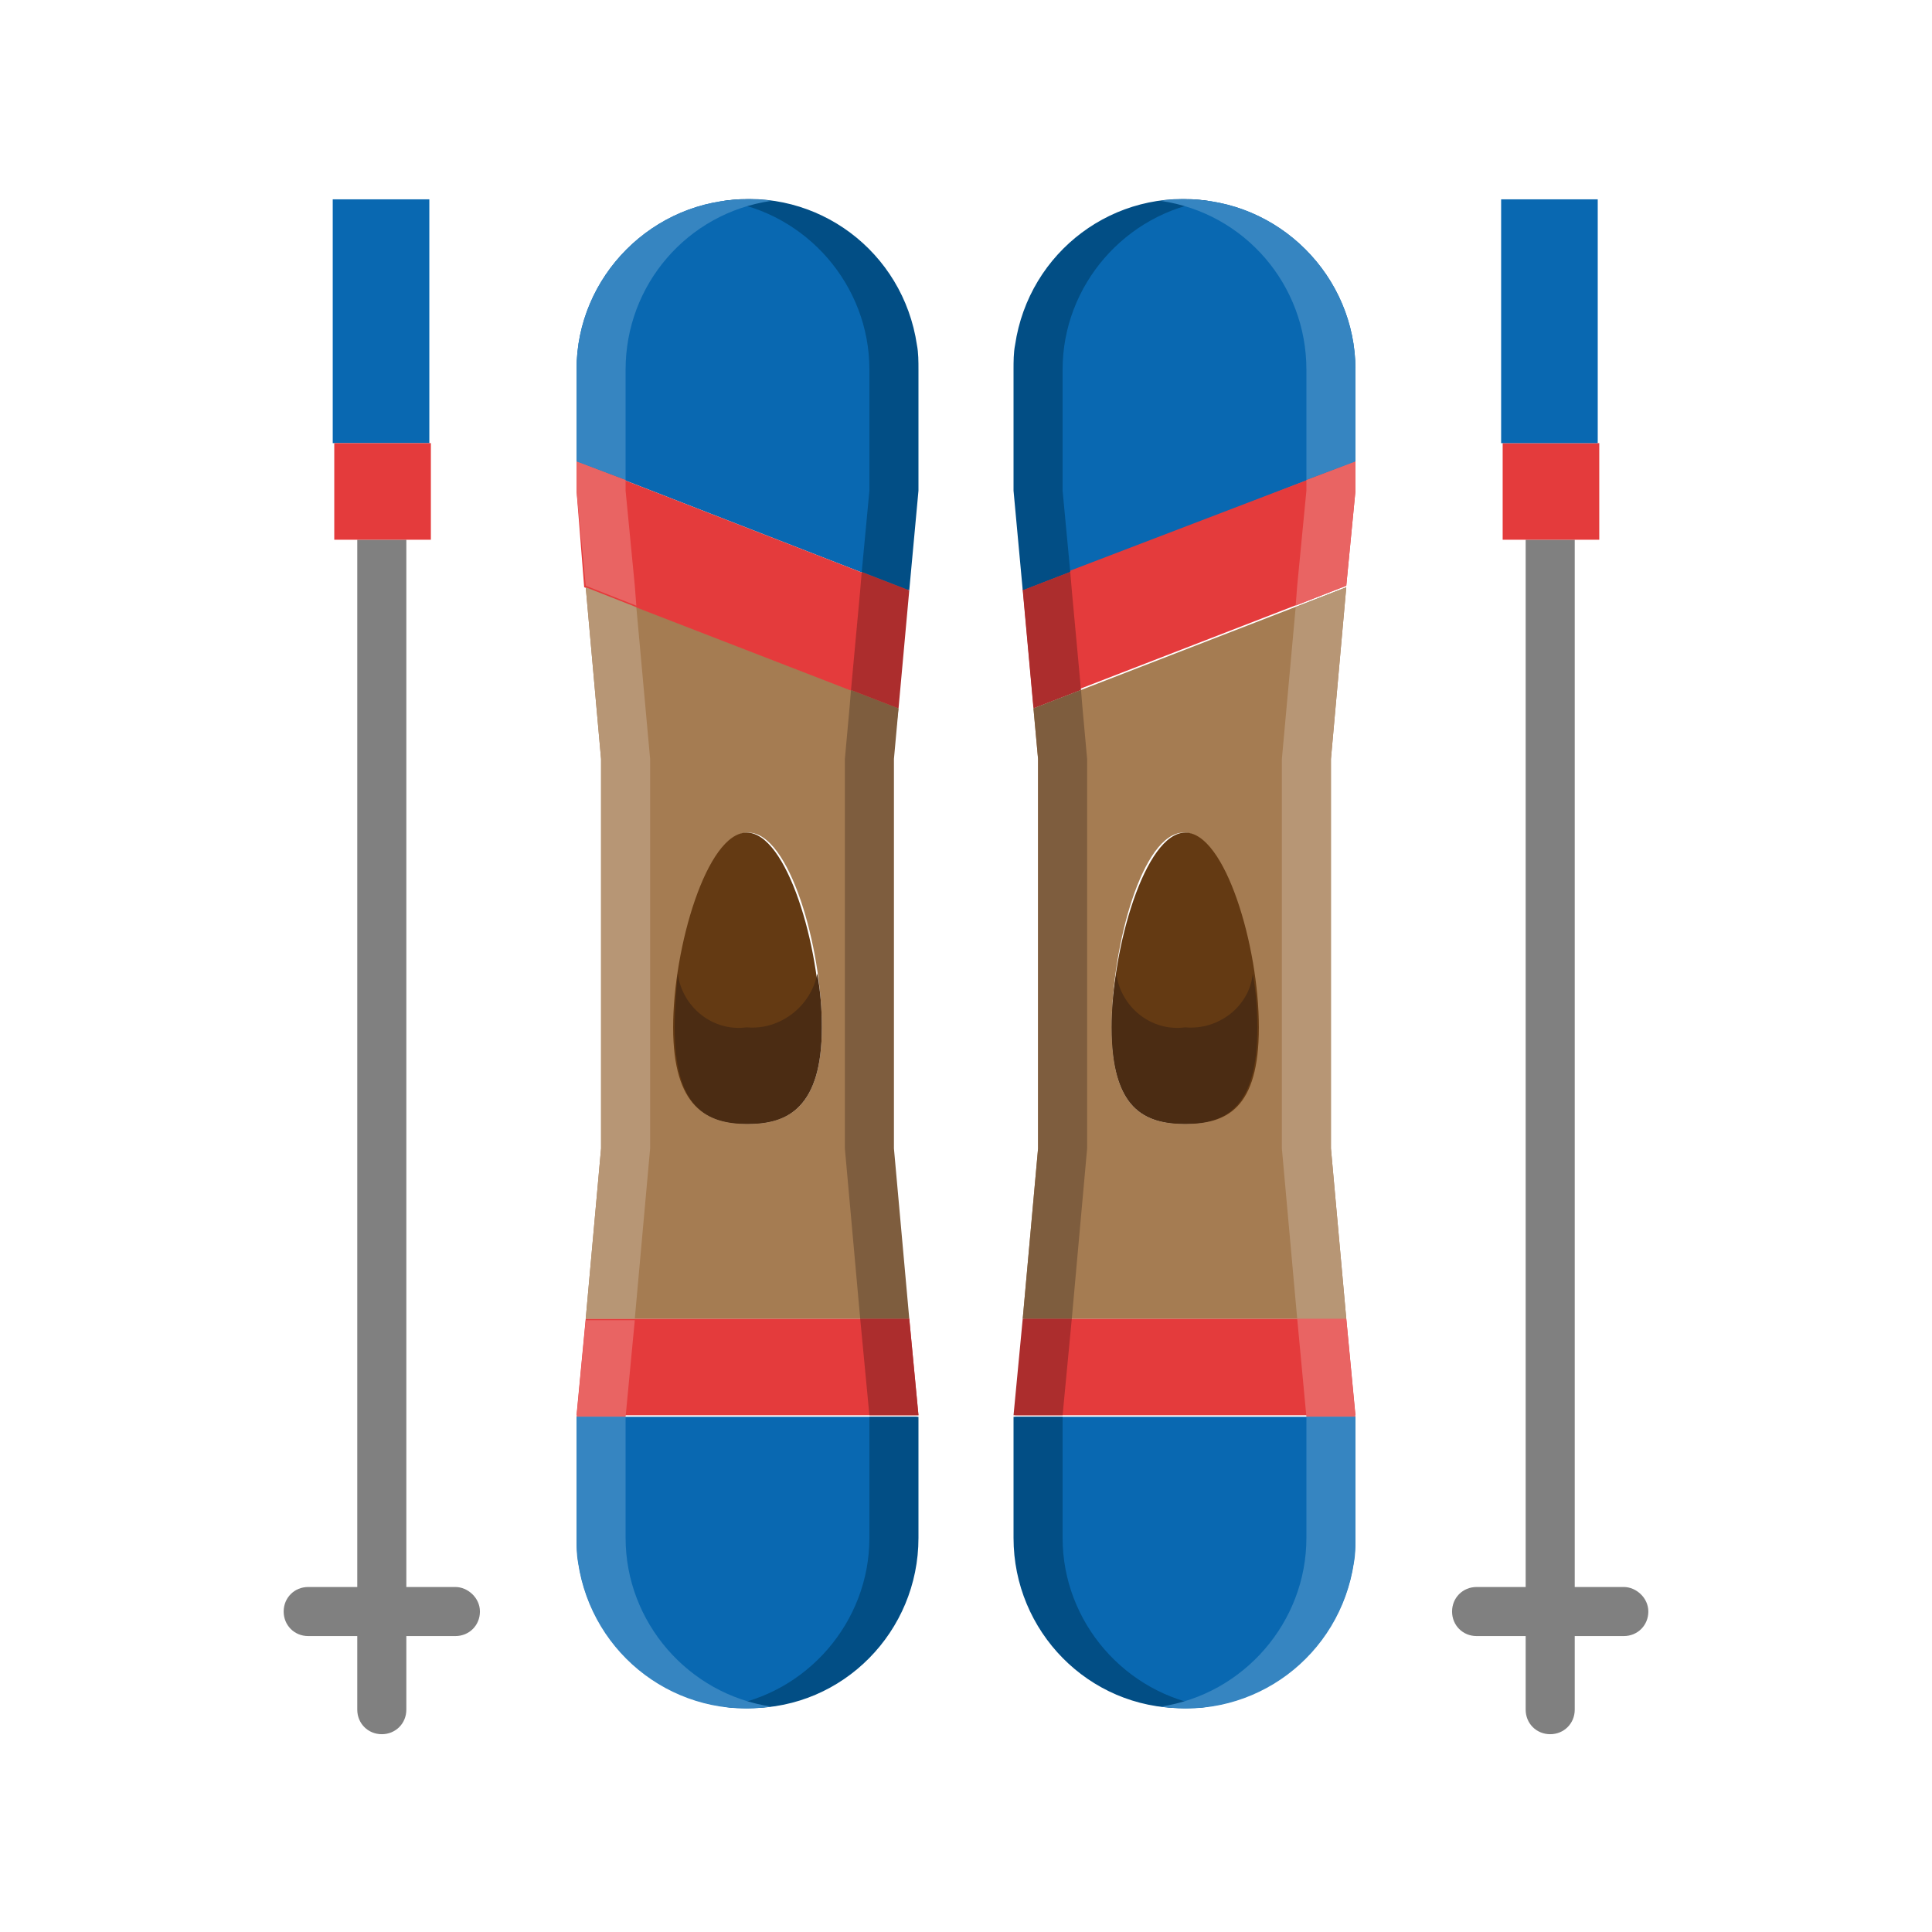 <?xml version="1.0" encoding="utf-8"?>
<!-- Generator: Adobe Illustrator 24.3.0, SVG Export Plug-In . SVG Version: 6.00 Build 0)  -->
<svg version="1.1" id="Layer_1" xmlns="http://www.w3.org/2000/svg" xmlns:xlink="http://www.w3.org/1999/xlink" x="0px" y="0px"
	 viewBox="0 0 126 126" enable-background="new 0 0 126 126" xml:space="preserve">
<g id="_15-ski">
	<path fill="#0968B1" d="M59.8,92.4v7.9c0,6.1-5,11.1-11.1,11.1s-11.1-5-11.1-11.1v-7.9H59.8z"/>
	<path fill="#E43B3C" d="M59.3,86l0.6,6.3H37.6l0.6-6.3H59.3z"/>
	<path fill="#A57C52" d="M44,67c0,5.3,2.1,6.3,4.8,6.3c2.6,0,4.8-1.1,4.8-6.3s-2.1-12.7-4.8-12.7C46.1,54.3,44,61.7,44,67z
		 M58.2,49.5v25.4l1,11.1H38.2l1-11.1V49.5l-1-11.2l20.4,7.9L58.2,49.5z"/>
	<path fill="#0968B1" d="M59.8,24.1V32l-0.6,6.5l-21.6-8.4v-6c0-6.1,5-11.1,11.1-11.1S59.8,18,59.8,24.1z"/>
	<path fill="#E43B3C" d="M59.2,38.5l-0.7,7.7l-20.4-7.9L37.6,32v-1.9L59.2,38.5z"/>
	<path fill="#E43B3C" d="M87.8,86l0.6,6.3H66.2l0.6-6.3H87.8z"/>
	<path fill="#0968B1" d="M88.4,92.4v7.9c0,6.1-5,11.1-11.1,11.1s-11.1-5-11.1-11.1v-7.9H88.4z"/>
	<path fill="#0968B1" d="M21.7,13h6.3v15.9h-6.3V13z"/>
	<path fill="#808080" d="M29.7,103.5h-3.2V35.2h-3.2v68.3h-3.2c-0.9,0-1.6,0.7-1.6,1.6s0.7,1.6,1.6,1.6h3.2v4.8
		c0,0.9,0.7,1.6,1.6,1.6s1.6-0.7,1.6-1.6v-4.8h3.2c0.9,0,1.6-0.7,1.6-1.6S30.5,103.5,29.7,103.5z"/>
	<path fill="#E43B3C" d="M26.5,35.2h1.6v-6.3h-6.3v6.3h1.6h1.6H26.5z"/>
	<path fill="#808080" d="M105.9,103.5h-3.2V35.2h-3.2v68.3h-3.2c-0.9,0-1.6,0.7-1.6,1.6s0.7,1.6,1.6,1.6h3.2v4.8
		c0,0.9,0.7,1.6,1.6,1.6s1.6-0.7,1.6-1.6v-4.8h3.2c0.9,0,1.6-0.7,1.6-1.6S106.7,103.5,105.9,103.5z"/>
	<path fill="#E43B3C" d="M102.7,35.2h1.6v-6.3h-6.3v6.3h1.6h1.6H102.7z"/>
	<path fill="#0968B1" d="M97.9,13h6.3v15.9h-6.3V13z"/>
	<path fill="#0968B1" d="M88.4,24.1v6l-21.6,8.4L66.2,32v-7.9c0-6.1,5-11.1,11.1-11.1S88.4,18,88.4,24.1z"/>
	<path fill="#E43B3C" d="M88.4,30.1V32l-0.6,6.2l-20.4,7.9l-0.7-7.7L88.4,30.1z"/>
	<path fill="#A57C52" d="M72.5,67c0,5.3,2.1,6.3,4.8,6.3S82,72.2,82,67s-2.1-12.7-4.8-12.7S72.5,61.7,72.5,67z M86.8,49.5v25.4
		l1,11.1H66.7l1-11.1V49.5l-0.3-3.3l20.4-7.9L86.8,49.5z"/>
	<path fill="#AC2D2D" d="M69.9,86h-3.2l-0.6,6.3h3.2L69.9,86z"/>
	<path fill="#024E85" d="M69.3,100.3v-7.9h-3.2v7.9c0,6.1,4.9,11.1,11,11.1c0.6,0,1.2,0,1.7-0.1C73.4,110.5,69.3,105.8,69.3,100.3z"
		/>
	<path fill="#024E85" d="M69.3,32v-7.9c0-5.5,4.1-10.2,9.5-11c-6.1-0.9-11.7,3.3-12.6,9.4c-0.1,0.5-0.1,1.1-0.1,1.6V32l0.6,6.5
		l3.1-1.2L69.3,32z"/>
	<path fill="#AC2D2D" d="M69.9,38.5l-0.1-1.2l-3.1,1.2l0.7,7.7l3.1-1.2L69.9,38.5z"/>
	<path fill="#7E5D3E" d="M70.9,74.9V49.5l-0.3-3.3L70.5,45l-3.1,1.2l0.3,3.3v25.4l-1,11.1h3.2L70.9,74.9z"/>
	<path fill="#AC2D2D" d="M56.1,86h3.2l0.6,6.3h-3.2L56.1,86z"/>
	<path fill="#024E85" d="M56.7,100.3v-7.9h3.2v7.9c0,6.1-4.9,11.1-11,11.1c-0.6,0-1.2,0-1.7-0.1C52.6,110.5,56.7,105.8,56.7,100.3z"
		/>
	<path fill="#024E85" d="M56.7,32v-7.9c0-5.5-4.1-10.2-9.5-11c6.1-0.9,11.7,3.3,12.6,9.4c0.1,0.5,0.1,1.1,0.1,1.6V32l-0.6,6.5
		l-3.1-1.2L56.7,32z"/>
	<path fill="#AC2D2D" d="M56.1,38.5l0.1-1.2l3.1,1.2l-0.7,7.7L55.5,45L56.1,38.5z"/>
	<path fill="#7E5D3E" d="M55.1,74.9V49.5l0.3-3.3l0.1-1.2l3.1,1.2l-0.3,3.3v25.4l1,11.1h-3.2L55.1,74.9z"/>
	<path fill="#E96463" d="M85.2,92.4h3.2L87.8,86h-3.2L85.2,92.4z"/>
	<path fill="#3685C1" d="M85.2,100.3c0,5.5-4.1,10.2-9.5,11c6.1,0.9,11.7-3.3,12.6-9.4c0.1-0.5,0.1-1.1,0.1-1.6v-7.9h-3.2V100.3z"/>
	<path fill="#3685C1" d="M77.3,13c-0.5,0-1.1,0-1.6,0.1c5.5,0.8,9.5,5.5,9.5,11v7.2l3.2-1.2v-6C88.4,18,83.4,13,77.3,13z"/>
	<path fill="#E96463" d="M85.2,32l-0.6,6.2l-0.1,1.3l3.3-1.3l0.6-6.2v-1.9l-3.2,1.2V32z"/>
	<path fill="#B79675" d="M83.6,49.5v25.4l1,11.1h3.2l-1-11.1V49.5l1-11.2l-3.3,1.3L83.6,49.5z"/>
	<path fill="#E96463" d="M40.8,92.4h-3.2l0.6-6.3h3.2L40.8,92.4z"/>
	<path fill="#3685C1" d="M40.8,100.3c0,5.5,4.1,10.2,9.5,11c-6.1,0.9-11.7-3.3-12.6-9.4c-0.1-0.5-0.1-1.1-0.1-1.6v-7.9h3.2V100.3z"
		/>
	<path fill="#3685C1" d="M48.7,13c0.5,0,1.1,0,1.6,0.1c-5.5,0.8-9.5,5.5-9.5,11v7.2l-3.2-1.2v-6C37.6,18,42.6,13,48.7,13z"/>
	<path fill="#E96463" d="M40.8,32l0.6,6.2l0.1,1.3l-3.3-1.3L37.6,32v-1.9l3.2,1.2V32z"/>
	<path fill="#B79675" d="M42.4,49.5v25.4l-1,11.1h-3.2l1-11.1V49.5l-1-11.2l3.3,1.3L42.4,49.5z"/>
	<path fill="#643A13" d="M77.3,54.3c2.6,0,4.8,7.4,4.8,12.7s-2.1,6.3-4.8,6.3s-4.8-1.1-4.8-6.3S74.7,54.3,77.3,54.3z"/>
	<path fill="#643A13" d="M48.7,54.3c2.6,0,4.8,7.4,4.8,12.7s-2.1,6.3-4.8,6.3c-2.6,0-4.8-1.1-4.8-6.3S46.1,54.3,48.7,54.3z"/>
	<g>
		<path fill="#4B2C13" d="M48.7,67c-2.2,0.3-4.2-1.3-4.5-3.5C44.1,64.6,44,65.8,44,67c0,5.3,2.1,6.3,4.8,6.3c2.6,0,4.8-1.1,4.8-6.3
			c0-1.2-0.1-2.4-0.3-3.5C52.9,65.6,50.9,67.2,48.7,67z"/>
		<path fill="#4B2C13" d="M77.3,67c-2.2,0.3-4.2-1.3-4.5-3.5c-0.2,1.2-0.3,2.4-0.3,3.5c0,5.3,2.1,6.3,4.8,6.3S82,72.2,82,67
			c0-1.2-0.1-2.4-0.3-3.5C81.5,65.6,79.5,67.2,77.3,67z"/>
	</g>
</g>
</svg>
